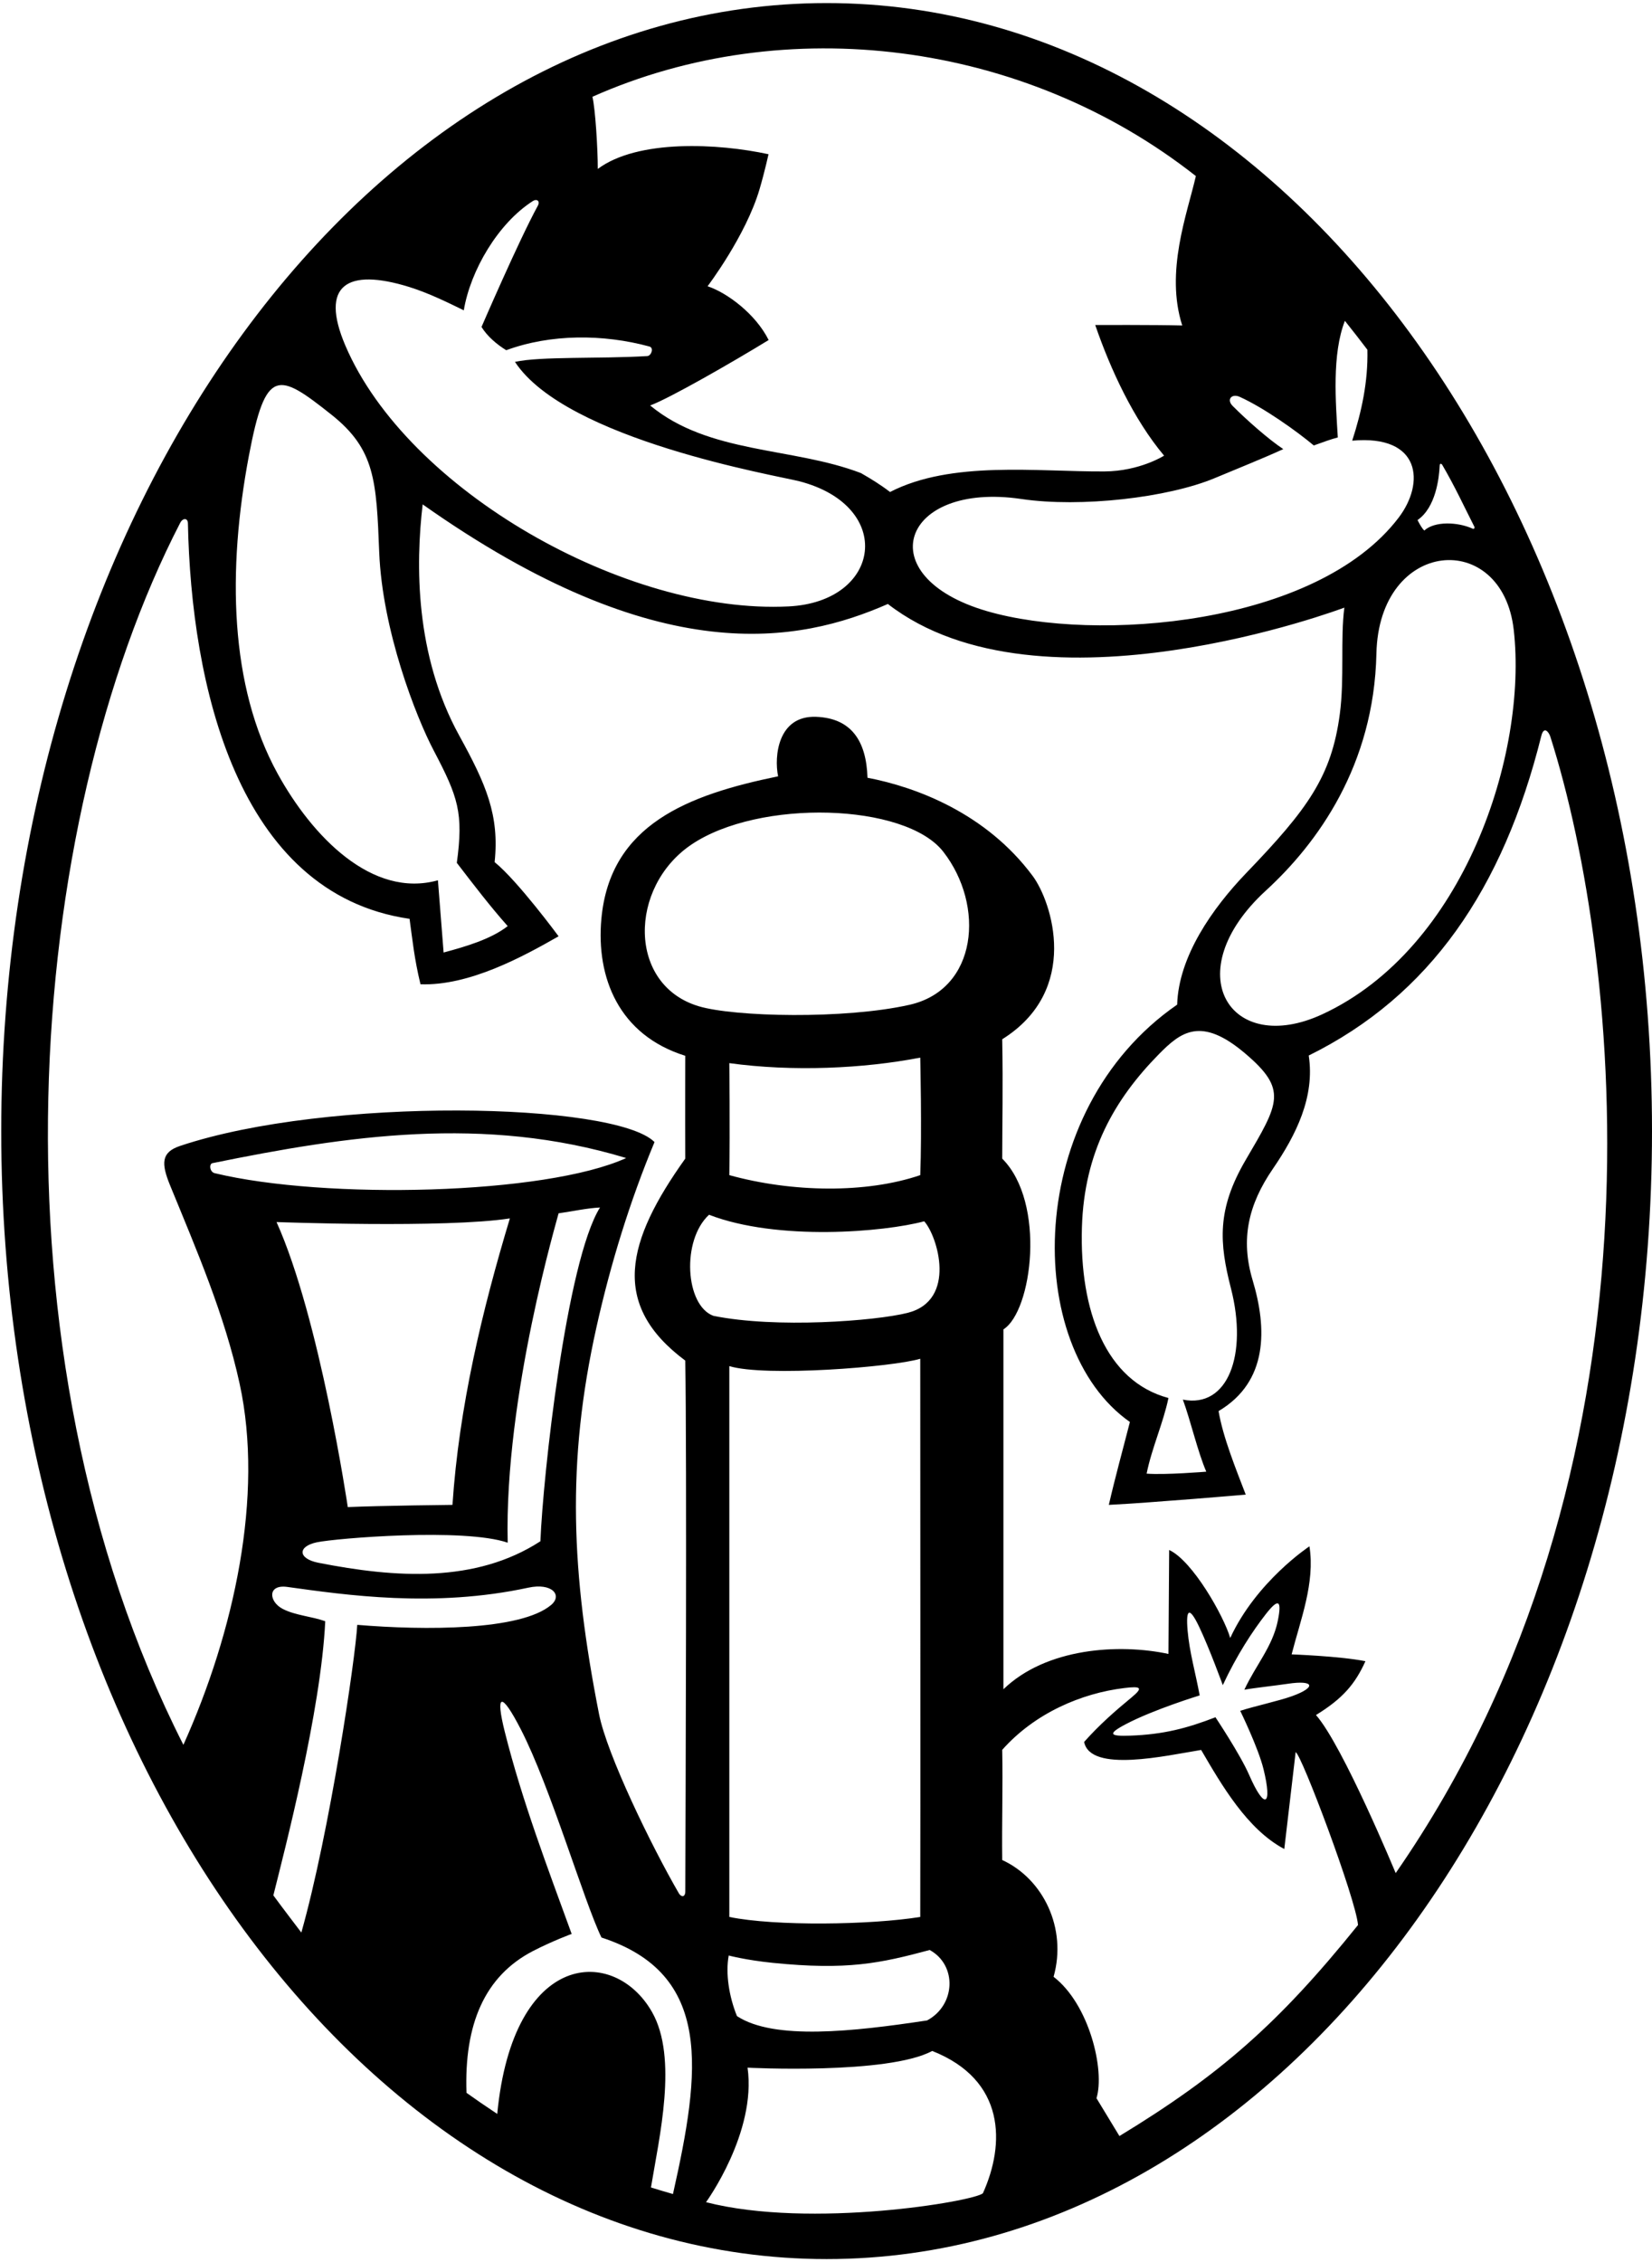 <?xml version="1.0" encoding="UTF-8"?>
<svg xmlns="http://www.w3.org/2000/svg" xmlns:xlink="http://www.w3.org/1999/xlink" width="225pt" height="308pt" viewBox="0 0 225 308" version="1.1">
<g id="surface1">
<path style=" stroke:none;fill-rule:nonzero;fill:rgb(0%,0%,0%);fill-opacity:1;" d="M 112.586 0.418 C 50.5 0.418 0.168 69.18 0.168 154 C 0.168 238.82 50.5 307.582 112.586 307.582 C 174.668 307.582 225 238.82 225 154 C 225 69.18 174.668 0.418 112.586 0.418 Z M 206.168 85.75 C 208.078 102.562 199.461 129.129 180.098 138.098 C 167.492 143.934 160.266 132.387 172.418 121.25 C 179.445 114.809 187.133 104.223 187.465 88.996 C 187.809 73.289 204.602 71.988 206.168 85.75 Z M 167.652 175.41 C 169.973 184.453 167.23 191.789 161.105 190.562 C 162.191 193.531 163.105 197.605 164.293 200.375 C 164.293 200.375 158.645 200.84 156.168 200.641 C 156.863 197.176 158.445 193.711 159.141 190.344 C 150.59 188.059 147.02 178.438 147.355 167.125 C 147.656 156.887 151.781 149.691 157.832 143.539 C 160.828 140.492 163.578 138.344 169.559 143.406 C 175.414 148.359 174.207 150.18 169.672 157.914 C 165.703 164.68 166.066 169.234 167.652 175.41 Z M 196.078 63.438 C 196.102 62.992 196.336 63.129 196.453 63.328 C 198.211 66.344 199.426 69.008 200.805 71.715 C 200.891 71.887 200.754 72.062 200.582 71.984 C 198.512 71.039 195.359 70.953 193.988 72.234 C 193.668 71.938 193.355 71.375 193.066 70.809 C 195.555 69.094 196.004 65.078 196.078 63.438 Z M 167.891 55.277 C 167.016 54.402 167.75 53.539 168.852 54.035 C 172.152 55.523 176.637 58.723 178.938 60.652 C 180.027 60.258 181.418 59.75 182.207 59.562 C 181.918 54.75 181.391 48.238 183.172 43.684 C 184.418 45.25 185.156 46.195 186.238 47.621 C 186.336 51.977 185.453 56.039 184.168 60 C 193.535 59.148 194.098 65.75 190.492 70.484 C 179.285 85.195 149.23 87.52 134.43 83.211 C 118.234 78.496 122.777 65.527 139.105 67.941 C 147.188 69.137 159.098 67.766 165.492 65.078 C 168.633 63.758 171.848 62.488 174.781 61.148 C 172.805 59.84 169.836 57.227 167.891 55.277 Z M 162.875 23.973 C 161.688 29.121 158.668 37 161.02 44.316 C 157.457 44.219 149.168 44.25 149.168 44.25 C 151.246 50.289 154.387 57.09 158.547 62.039 C 158.547 62.039 155.23 64.16 150.414 64.188 C 141.227 64.242 129.578 62.684 121.223 66.988 C 119.934 66 118.648 65.207 117.262 64.414 C 107.957 60.852 96.57 61.84 88.551 55.207 C 91.168 54.25 99.84 49.27 104.688 46.297 C 102.918 42.75 99.047 39.863 96.371 38.973 C 96.371 38.973 101.578 32.117 103.449 25.762 C 104.184 23.254 104.668 21 104.668 21 C 97.836 19.516 86.863 18.941 81.418 23 C 81.418 20.25 81.086 14.859 80.688 13.176 C 106.918 1.5 139.418 5.5 162.875 23.973 Z M 55.723 39.07 C 58.473 39.922 61.219 41.305 63.168 42.25 C 64.07 36.84 67.82 30.41 72.582 27.367 C 73.098 27.035 73.609 27.359 73.246 28.02 C 70.656 32.758 65.582 44.516 65.582 44.516 C 66.375 45.805 67.664 46.891 68.949 47.684 C 75.027 45.449 82.156 45.473 88.438 47.176 C 89.113 47.359 88.691 48.445 88.168 48.48 C 81.574 48.875 73.668 48.5 70.137 49.27 C 77.098 59.898 105.91 64.762 108.855 65.523 C 121.926 68.91 120.078 81.934 107.41 82.566 C 85.273 83.68 55.465 66.773 47.039 47.055 C 43.508 38.781 47.293 36.461 55.723 39.07 Z M 33.906 62.012 C 36.188 49.969 37.867 50.68 45.148 56.465 C 51.094 61.191 51.262 65.449 51.648 75.188 C 52.07 85.848 56.656 97.598 59.066 102.176 C 62.402 108.523 63.145 110.676 62.219 117.48 C 64.496 120.449 66.773 123.422 69.148 126.094 C 66.871 127.875 63.387 128.895 60.418 129.688 L 59.645 119.855 C 50.672 122.359 42.508 113.867 37.812 105.336 C 31.246 93.406 30.957 77.613 33.906 62.012 Z M 48.656 221.23 C 48.418 225.75 44.902 249.461 41.043 263.125 C 41.043 263.125 38.312 259.547 37.23 258.062 C 38.746 252 43.719 232.945 44.297 220.738 C 42.441 220.07 40.254 219.957 38.52 219.066 C 36.574 218.062 36.414 215.688 39.125 216.066 C 47.07 217.164 59.09 218.945 71.953 216.168 C 75.168 215.473 76.652 217.184 75.062 218.523 C 70.922 222.012 57.879 222 48.656 221.23 Z M 43.164 209.988 C 45.793 209.441 63.168 208 69.148 210.043 C 68.668 190 76.078 165.395 76.078 165.199 C 78.156 164.898 79.918 164.5 81.719 164.406 C 77.141 171.734 73.945 201.07 73.602 209.848 C 64.785 215.57 53.879 214.848 43.363 212.777 C 40.559 212.223 40.5 210.543 43.164 209.988 Z M 37.664 166.387 C 37.664 166.387 60.668 167.25 69.445 165.891 C 65.684 178.363 62.516 191.531 61.625 204.895 C 61.625 204.895 51.922 204.996 47.367 205.195 C 47.367 205.195 43.578 179.551 37.664 166.387 Z M 29.23 159.73 C 28.559 159.566 28.449 158.469 28.941 158.367 C 47.215 154.645 65.887 151.797 85.285 157.672 C 74.27 162.684 44.289 163.367 29.23 159.73 Z M 91.656 298.727 C 90.723 298.461 89.586 298.121 88.66 297.832 C 89.781 291.008 92.363 280.207 88.809 273.953 C 83.707 264.969 69.879 265.406 67.723 287.82 C 66.035 286.699 64.738 285.801 63.535 284.945 C 63.211 275.621 66.004 269.043 72.605 265.633 C 75.234 264.277 77.859 263.309 77.859 263.309 C 74.555 254.238 71.105 245.172 68.75 235.793 C 67.484 230.742 68.168 230.07 70.949 235.484 C 74.992 243.355 79.531 258.875 81.918 263.801 C 97.168 268.758 95.418 282 91.656 298.727 Z M 96.57 165.395 C 105.918 169 120.418 167.75 125.875 166.285 C 127.68 168.266 130.387 177.051 123.605 178.754 C 119.215 179.859 105.699 180.891 97.164 179.156 C 93.332 177.75 92.785 168.879 96.57 165.395 Z M 125.336 261 C 118.602 262.09 105.57 262.285 99.332 261 C 99.332 250 99.332 194.125 99.332 186 C 104.211 187.5 121.609 186.133 125.336 185 C 125.336 185 125.375 254.707 125.336 261 Z M 105.25 267.25 C 115.398 268.277 119.879 267.312 126.625 265.5 C 130.379 267.562 130.168 273 126.27 275.09 C 116.195 276.613 105.398 277.805 100.375 274.5 C 99.285 271.828 98.801 268.672 99.25 266.25 C 99.25 266.25 101.562 266.875 105.25 267.25 Z M 123.871 136.809 C 115.059 138.797 100.035 138.461 95.164 137.004 C 85.465 134.098 85.625 120.766 94.164 114.996 C 103.391 108.758 123.301 109.324 128.469 115.961 C 134.18 123.289 133.16 134.719 123.871 136.809 Z M 99.332 144.75 C 107.945 145.938 117.586 145.5 125.336 144 C 125.336 144 125.574 154.051 125.336 160 C 118 162.5 107.945 162.375 99.332 160 C 99.434 153.762 99.332 144.75 99.332 144.75 Z M 133.871 298.617 C 132.781 299.707 110.418 303.5 96.16 299.836 C 96.16 299.836 103.059 290.352 101.816 281.523 C 101.816 281.523 120.918 282.5 126.965 279.246 C 137.004 283.207 136.891 291.941 133.871 298.617 Z M 152.465 290.832 L 149.34 285.68 C 150.504 281.887 148.375 272.902 143.496 269.148 C 145.359 262.555 142.09 255.812 136.5 253.25 C 136.438 248.062 136.602 243.383 136.5 238.25 C 140.949 233.23 147.324 230.539 153.105 229.836 C 155.387 229.559 155.77 229.746 154.098 231.129 C 151.832 232.996 149.707 234.863 147.656 237.172 C 148.504 241.414 158.852 239.031 163.594 238.262 C 166.367 243.012 169.867 249.078 174.918 251.75 C 174.918 251.75 175.969 242.715 176.465 238.559 C 177.258 238.855 184.664 258.535 184.961 262.098 C 174.168 275.5 166.168 282.5 152.465 290.832 Z M 161.75 222.016 C 161.48 218.898 162.039 218.781 163.355 221.566 C 164.746 224.492 166.543 229.438 166.543 229.438 C 168.445 225.359 170.613 222.055 172.418 219.75 C 174.117 217.578 174.613 217.824 174.035 220.676 C 173.328 224.18 171.016 226.75 169.48 230.062 C 170.98 229.793 173.57 229.527 175.418 229.25 C 179.008 228.711 179.332 229.727 175.98 230.938 C 174.188 231.586 170.672 232.352 168.918 232.938 C 168.918 232.938 171.383 237.977 172.094 240.895 C 173.32 245.902 172.254 246.531 170.129 241.656 C 168.914 238.863 165.543 233.812 165.543 233.812 C 161.691 235.301 158.477 236.156 153.918 236.316 C 151.227 236.41 150.719 236.133 153.309 234.766 C 157.098 232.762 163.395 230.836 163.395 230.836 C 162.812 227.688 162.008 224.973 161.75 222.016 Z M 179.234 233.508 C 182.918 231.25 184.582 229.25 185.969 226.18 C 182.504 225.488 175.918 225.25 175.918 225.25 C 177.105 220.598 179.137 215.488 178.344 210.539 C 178.344 210.539 171.133 215.285 167.555 223.016 C 166.668 220 162.418 212.5 159.238 211.035 L 159.141 225.191 C 152.418 223.75 142.508 224.355 136.664 230 C 136.664 230 136.664 199.336 136.664 181 C 140.574 178.551 142.5 163.75 136.5 157.75 C 136.5 152.75 136.625 148.25 136.5 141.5 C 147.211 134.805 143.262 122.777 140.648 119.262 C 134.32 110.742 124.824 107.168 118.152 105.895 C 117.996 100.914 115.977 97.781 111.156 97.598 C 105.938 97.398 105.418 103 105.977 105.699 C 93.723 108.215 83.078 112.246 81.906 125.113 C 81.18 133.102 84.281 140.926 93.332 143.75 C 93.332 143.75 93.301 151.879 93.332 157.75 C 85.297 169.004 83.082 177.625 93.332 185.25 C 93.562 198.152 93.371 247.164 93.336 257.5 C 93.336 258.379 92.766 258.309 92.457 257.777 C 88.707 251.309 82.672 238.902 81.586 233.371 C 77.809 214.176 77.125 199.145 81.234 180.711 C 83.172 172.027 85.797 163.535 89.145 155.496 C 83.73 150.078 44.652 149.281 24.512 156.027 C 21.945 156.891 21.941 158.402 23.168 161.398 C 26.766 170.184 30.59 178.996 32.637 188.398 C 35.957 203.645 31.887 222.227 24.977 237.566 C -2.383 183.641 3.422 112.059 24.543 71.188 C 24.891 70.512 25.578 70.488 25.594 71.254 C 26.039 93.023 32.219 121.691 55.781 125.102 C 56.18 127.973 56.418 130.5 57.27 134.012 C 63.918 134.25 71.227 130.25 76.078 127.48 C 76.078 127.48 70.535 119.953 67.367 117.379 C 68.039 110.98 66.191 106.77 62.559 100.172 C 56.496 89.176 56.609 76.801 57.566 68.672 C 89.805 91.445 108.918 87.5 120.926 82.234 C 141.75 98.359 183.098 82.73 183.098 82.73 C 182.547 86.91 183.125 92.41 182.48 97.227 C 181.348 105.715 178.121 110.152 169.758 118.844 C 165.109 123.676 160.52 130.242 160.328 136.785 C 139.352 151.285 139.289 183.379 153.891 193.609 C 152.902 197.473 151.91 201.035 151.02 204.895 C 156.863 204.602 169.668 203.5 169.668 203.5 C 168.379 200.133 166.562 195.688 165.969 192.125 C 172.746 188.109 172.57 180.855 170.609 174.316 C 168.93 168.711 170.02 164.012 173.359 159.145 C 176.508 154.555 179.113 149.352 178.246 143.715 C 194.738 135.578 204.719 121.062 209.926 100.188 C 210.258 98.855 210.93 99.59 211.164 100.332 C 220.852 130.82 228.082 200.273 190.09 255.031 C 190.09 255.031 182.898 237.664 179.234 233.508 "/>
</g>
</svg>
